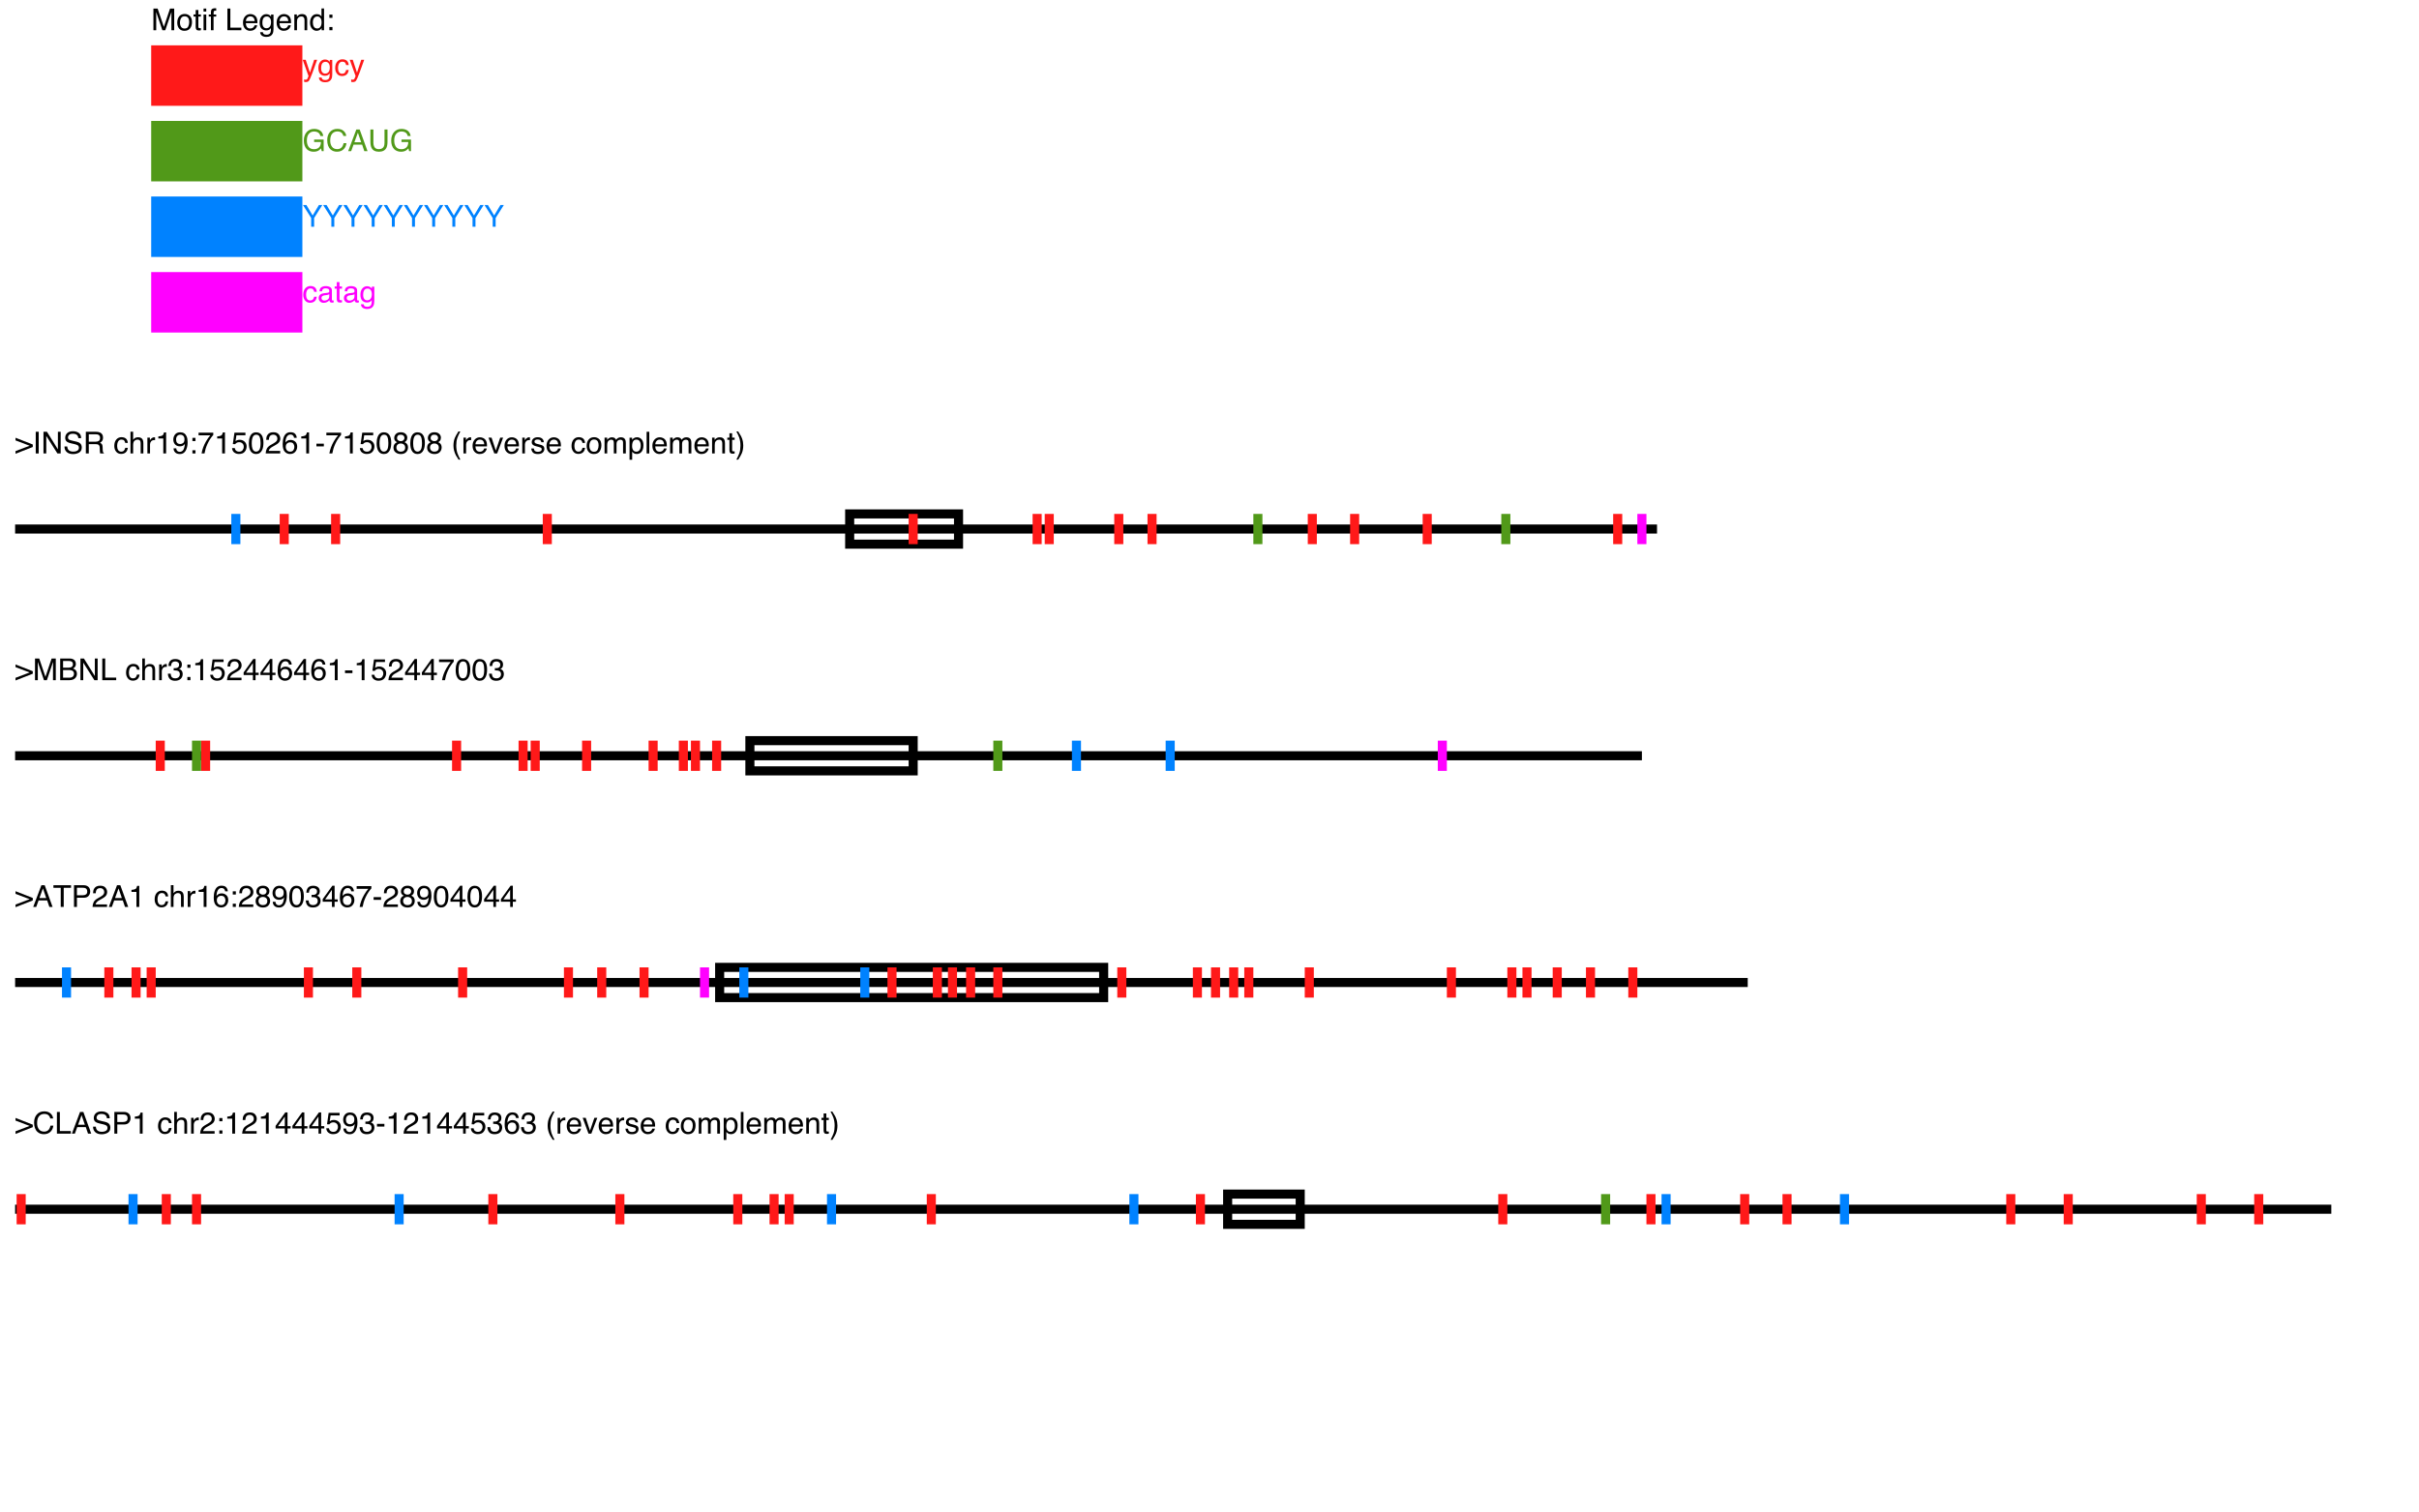 <?xml version="1.0" encoding="UTF-8"?>
<svg xmlns="http://www.w3.org/2000/svg" xmlns:xlink="http://www.w3.org/1999/xlink" width="800pt" height="500pt" viewBox="0 0 800 500" version="1.1">
<defs>
<g>
<symbol overflow="visible" id="glyph0-0">
<path style="stroke:none;" d=""/>
</symbol>
<symbol overflow="visible" id="glyph0-1">
<path style="stroke:none;" d="M 0.738 -7.172 L 2.129 -7.172 L 4.188 -1.109 L 6.234 -7.172 L 7.613 -7.172 L 7.613 0 L 6.688 0 L 6.688 -4.234 C 6.688 -4.379 6.691 -4.621 6.699 -4.961 C 6.707 -5.301 6.711 -5.664 6.711 -6.051 L 4.664 0 L 3.703 0 L 1.641 -6.051 L 1.641 -5.828 C 1.641 -5.652 1.645 -5.387 1.652 -5.027 C 1.66 -4.668 1.664 -4.402 1.664 -4.234 L 1.664 0 L 0.738 0 Z M 0.738 -7.172 "/>
</symbol>
<symbol overflow="visible" id="glyph0-2">
<path style="stroke:none;" d="M 2.719 -0.566 C 3.301 -0.566 3.703 -0.785 3.918 -1.227 C 4.133 -1.668 4.242 -2.16 4.242 -2.699 C 4.242 -3.188 4.164 -3.586 4.008 -3.891 C 3.762 -4.375 3.336 -4.613 2.73 -4.613 C 2.191 -4.613 1.801 -4.41 1.559 -4 C 1.312 -3.59 1.191 -3.094 1.191 -2.516 C 1.191 -1.957 1.312 -1.492 1.559 -1.125 C 1.801 -0.754 2.188 -0.566 2.719 -0.566 Z M 2.754 -5.383 C 3.43 -5.383 3.996 -5.156 4.461 -4.707 C 4.93 -4.258 5.16 -3.598 5.16 -2.727 C 5.16 -1.883 4.957 -1.184 4.547 -0.633 C 4.137 -0.086 3.5 0.191 2.637 0.191 C 1.918 0.191 1.348 -0.055 0.922 -0.539 C 0.5 -1.027 0.289 -1.68 0.289 -2.5 C 0.289 -3.379 0.512 -4.078 0.957 -4.602 C 1.402 -5.121 2 -5.383 2.754 -5.383 Z M 2.754 -5.383 "/>
</symbol>
<symbol overflow="visible" id="glyph0-3">
<path style="stroke:none;" d="M 0.82 -6.688 L 1.711 -6.688 L 1.711 -5.23 L 2.543 -5.23 L 2.543 -4.512 L 1.711 -4.512 L 1.711 -1.098 C 1.711 -0.914 1.77 -0.793 1.895 -0.734 C 1.961 -0.695 2.078 -0.68 2.234 -0.68 C 2.277 -0.68 2.324 -0.68 2.375 -0.68 C 2.422 -0.684 2.48 -0.688 2.543 -0.695 L 2.543 0 C 2.441 0.031 2.34 0.051 2.23 0.062 C 2.121 0.078 2 0.082 1.875 0.082 C 1.465 0.082 1.188 -0.023 1.039 -0.23 C 0.895 -0.441 0.82 -0.715 0.82 -1.051 L 0.82 -4.512 L 0.113 -4.512 L 0.113 -5.23 L 0.82 -5.23 Z M 0.82 -6.688 "/>
</symbol>
<symbol overflow="visible" id="glyph0-4">
<path style="stroke:none;" d="M 0.645 -5.203 L 1.539 -5.203 L 1.539 0 L 0.645 0 Z M 0.645 -7.172 L 1.539 -7.172 L 1.539 -6.176 L 0.645 -6.176 Z M 0.645 -7.172 "/>
</symbol>
<symbol overflow="visible" id="glyph0-5">
<path style="stroke:none;" d="M 0.863 -6.023 C 0.875 -6.391 0.941 -6.656 1.055 -6.828 C 1.258 -7.125 1.656 -7.273 2.242 -7.273 C 2.297 -7.273 2.352 -7.273 2.414 -7.27 C 2.473 -7.266 2.539 -7.262 2.613 -7.258 L 2.613 -6.453 C 2.523 -6.461 2.457 -6.465 2.414 -6.469 C 2.375 -6.469 2.336 -6.469 2.301 -6.469 C 2.031 -6.469 1.875 -6.402 1.82 -6.262 C 1.77 -6.125 1.742 -5.773 1.742 -5.203 L 2.613 -5.203 L 2.613 -4.512 L 1.734 -4.512 L 1.734 0 L 0.863 0 L 0.863 -4.512 L 0.137 -4.512 L 0.137 -5.203 L 0.863 -5.203 Z M 0.863 -6.023 "/>
</symbol>
<symbol overflow="visible" id="glyph0-6">
<g>
</g>
</symbol>
<symbol overflow="visible" id="glyph0-7">
<path style="stroke:none;" d="M 0.762 -7.172 L 1.734 -7.172 L 1.734 -0.855 L 5.367 -0.855 L 5.367 0 L 0.762 0 Z M 0.762 -7.172 "/>
</symbol>
<symbol overflow="visible" id="glyph0-8">
<path style="stroke:none;" d="M 2.82 -5.348 C 3.191 -5.348 3.555 -5.258 3.902 -5.086 C 4.25 -4.91 4.516 -4.688 4.695 -4.41 C 4.871 -4.145 4.992 -3.836 5.047 -3.484 C 5.102 -3.246 5.125 -2.859 5.125 -2.336 L 1.293 -2.336 C 1.309 -1.805 1.438 -1.379 1.672 -1.059 C 1.906 -0.738 2.266 -0.578 2.758 -0.578 C 3.219 -0.578 3.586 -0.727 3.859 -1.031 C 4.016 -1.207 4.125 -1.41 4.188 -1.641 L 5.055 -1.641 C 5.031 -1.449 4.957 -1.234 4.828 -1 C 4.699 -0.762 4.555 -0.57 4.395 -0.422 C 4.129 -0.16 3.797 0.016 3.402 0.109 C 3.191 0.16 2.953 0.188 2.688 0.188 C 2.035 0.188 1.484 -0.051 1.031 -0.523 C 0.578 -1 0.352 -1.66 0.352 -2.516 C 0.352 -3.355 0.578 -4.035 1.035 -4.562 C 1.492 -5.086 2.086 -5.348 2.82 -5.348 Z M 4.223 -3.031 C 4.188 -3.414 4.105 -3.719 3.977 -3.945 C 3.734 -4.367 3.332 -4.578 2.77 -4.578 C 2.367 -4.578 2.027 -4.434 1.754 -4.145 C 1.48 -3.852 1.336 -3.48 1.32 -3.031 Z M 4.223 -3.031 "/>
</symbol>
<symbol overflow="visible" id="glyph0-9">
<path style="stroke:none;" d="M 2.492 -5.32 C 2.902 -5.32 3.258 -5.223 3.562 -5.02 C 3.73 -4.906 3.898 -4.738 4.07 -4.523 L 4.07 -5.18 L 4.883 -5.18 L 4.883 -0.426 C 4.883 0.238 4.785 0.762 4.59 1.148 C 4.227 1.859 3.535 2.211 2.523 2.211 C 1.961 2.211 1.488 2.086 1.102 1.832 C 0.719 1.582 0.504 1.188 0.461 0.648 L 1.352 0.648 C 1.395 0.883 1.48 1.062 1.605 1.191 C 1.805 1.387 2.117 1.484 2.543 1.484 C 3.219 1.484 3.66 1.246 3.867 0.773 C 3.992 0.492 4.047 -0.008 4.039 -0.727 C 3.863 -0.461 3.652 -0.262 3.402 -0.133 C 3.156 0 2.828 0.062 2.422 0.062 C 1.855 0.062 1.359 -0.137 0.934 -0.539 C 0.508 -0.941 0.297 -1.605 0.297 -2.535 C 0.297 -3.41 0.512 -4.094 0.941 -4.586 C 1.367 -5.078 1.883 -5.32 2.492 -5.32 Z M 4.07 -2.637 C 4.07 -3.285 3.938 -3.766 3.672 -4.078 C 3.406 -4.391 3.066 -4.547 2.652 -4.547 C 2.031 -4.547 1.609 -4.258 1.383 -3.676 C 1.262 -3.367 1.203 -2.961 1.203 -2.461 C 1.203 -1.871 1.32 -1.422 1.559 -1.117 C 1.797 -0.809 2.121 -0.656 2.523 -0.656 C 3.156 -0.656 3.602 -0.938 3.859 -1.508 C 4 -1.832 4.07 -2.207 4.07 -2.637 Z M 4.07 -2.637 "/>
</symbol>
<symbol overflow="visible" id="glyph0-10">
<path style="stroke:none;" d="M 0.645 -5.23 L 1.48 -5.23 L 1.48 -4.488 C 1.727 -4.793 1.988 -5.012 2.266 -5.148 C 2.543 -5.281 2.852 -5.348 3.188 -5.348 C 3.93 -5.348 4.434 -5.086 4.691 -4.57 C 4.836 -4.289 4.906 -3.883 4.906 -3.355 L 4.906 0 L 4.016 0 L 4.016 -3.297 C 4.016 -3.617 3.965 -3.871 3.871 -4.066 C 3.715 -4.391 3.434 -4.555 3.023 -4.555 C 2.812 -4.555 2.645 -4.535 2.508 -4.492 C 2.27 -4.422 2.059 -4.277 1.875 -4.062 C 1.727 -3.891 1.633 -3.711 1.59 -3.527 C 1.547 -3.344 1.523 -3.082 1.523 -2.738 L 1.523 0 L 0.645 0 Z M 0.645 -5.23 "/>
</symbol>
<symbol overflow="visible" id="glyph0-11">
<path style="stroke:none;" d="M 1.203 -2.555 C 1.203 -1.992 1.32 -1.523 1.559 -1.148 C 1.797 -0.77 2.176 -0.582 2.699 -0.582 C 3.105 -0.582 3.441 -0.758 3.703 -1.105 C 3.965 -1.457 4.098 -1.957 4.098 -2.613 C 4.098 -3.273 3.961 -3.762 3.691 -4.078 C 3.422 -4.398 3.086 -4.555 2.691 -4.555 C 2.25 -4.555 1.891 -4.387 1.613 -4.047 C 1.34 -3.711 1.203 -3.211 1.203 -2.555 Z M 2.523 -5.32 C 2.926 -5.32 3.262 -5.238 3.531 -5.07 C 3.688 -4.973 3.863 -4.801 4.062 -4.555 L 4.062 -7.195 L 4.906 -7.195 L 4.906 0 L 4.117 0 L 4.117 -0.727 C 3.91 -0.406 3.668 -0.172 3.391 -0.031 C 3.109 0.113 2.789 0.188 2.426 0.188 C 1.844 0.188 1.34 -0.059 0.914 -0.551 C 0.488 -1.039 0.273 -1.691 0.273 -2.504 C 0.273 -3.266 0.469 -3.926 0.855 -4.484 C 1.246 -5.043 1.801 -5.32 2.523 -5.32 Z M 2.523 -5.32 "/>
</symbol>
<symbol overflow="visible" id="glyph0-12">
<path style="stroke:none;" d="M 1.109 -5.16 L 2.129 -5.16 L 2.129 -4.098 L 1.109 -4.098 Z M 1.109 -1.062 L 2.129 -1.062 L 2.129 0 L 1.109 0 Z M 1.109 -1.062 "/>
</symbol>
<symbol overflow="visible" id="glyph0-13">
<path style="stroke:none;" d="M 3.91 -5.23 L 4.883 -5.23 C 4.758 -4.895 4.484 -4.129 4.059 -2.934 C 3.738 -2.035 3.473 -1.305 3.258 -0.738 C 2.75 0.598 2.391 1.41 2.184 1.703 C 1.977 1.996 1.617 2.145 1.109 2.145 C 0.984 2.145 0.891 2.141 0.824 2.129 C 0.758 2.117 0.672 2.102 0.578 2.074 L 0.578 1.273 C 0.73 1.316 0.84 1.344 0.906 1.352 C 0.977 1.363 1.035 1.367 1.09 1.367 C 1.25 1.367 1.371 1.34 1.449 1.285 C 1.523 1.234 1.59 1.168 1.641 1.09 C 1.656 1.062 1.715 0.93 1.816 0.688 C 1.918 0.445 1.992 0.27 2.035 0.152 L 0.102 -5.23 L 1.098 -5.23 L 2.5 -0.973 Z M 3.91 -5.23 "/>
</symbol>
<symbol overflow="visible" id="glyph0-14">
<path style="stroke:none;" d="M 2.66 -5.383 C 3.25 -5.383 3.73 -5.238 4.098 -4.953 C 4.469 -4.664 4.691 -4.172 4.766 -3.473 L 3.91 -3.473 C 3.859 -3.793 3.742 -4.062 3.555 -4.273 C 3.367 -4.488 3.07 -4.594 2.66 -4.594 C 2.102 -4.594 1.699 -4.32 1.461 -3.773 C 1.305 -3.418 1.227 -2.98 1.227 -2.461 C 1.227 -1.938 1.336 -1.496 1.559 -1.137 C 1.781 -0.781 2.129 -0.602 2.602 -0.602 C 2.969 -0.602 3.258 -0.711 3.469 -0.934 C 3.684 -1.156 3.828 -1.465 3.91 -1.852 L 4.766 -1.852 C 4.668 -1.156 4.422 -0.648 4.031 -0.328 C 3.641 -0.008 3.145 0.152 2.535 0.152 C 1.852 0.152 1.305 -0.098 0.898 -0.598 C 0.492 -1.098 0.289 -1.723 0.289 -2.469 C 0.289 -3.387 0.512 -4.102 0.957 -4.613 C 1.402 -5.125 1.973 -5.383 2.66 -5.383 Z M 2.66 -5.383 "/>
</symbol>
<symbol overflow="visible" id="glyph0-15">
<path style="stroke:none;" d="M 3.863 -7.359 C 4.535 -7.359 5.117 -7.227 5.609 -6.969 C 6.324 -6.594 6.758 -5.938 6.918 -5 L 5.957 -5 C 5.84 -5.523 5.598 -5.906 5.23 -6.145 C 4.863 -6.383 4.398 -6.504 3.836 -6.504 C 3.172 -6.504 2.613 -6.254 2.16 -5.758 C 1.707 -5.258 1.48 -4.516 1.48 -3.531 C 1.48 -2.68 1.668 -1.984 2.039 -1.449 C 2.414 -0.914 3.027 -0.645 3.871 -0.645 C 4.52 -0.645 5.055 -0.832 5.48 -1.207 C 5.906 -1.586 6.125 -2.191 6.133 -3.031 L 3.887 -3.031 L 3.887 -3.836 L 7.035 -3.836 L 7.035 0 L 6.41 0 L 6.176 -0.922 C 5.848 -0.562 5.555 -0.312 5.305 -0.172 C 4.875 0.07 4.336 0.191 3.676 0.191 C 2.828 0.191 2.098 -0.086 1.484 -0.633 C 0.816 -1.324 0.484 -2.273 0.484 -3.477 C 0.484 -4.68 0.809 -5.633 1.461 -6.344 C 2.078 -7.02 2.879 -7.359 3.863 -7.359 Z M 3.863 -7.359 "/>
</symbol>
<symbol overflow="visible" id="glyph0-16">
<path style="stroke:none;" d="M 3.785 -7.367 C 4.691 -7.367 5.398 -7.129 5.898 -6.648 C 6.398 -6.172 6.68 -5.629 6.734 -5.02 L 5.785 -5.02 C 5.68 -5.48 5.465 -5.848 5.145 -6.117 C 4.824 -6.387 4.375 -6.523 3.793 -6.523 C 3.086 -6.523 2.516 -6.273 2.082 -5.777 C 1.648 -5.281 1.43 -4.523 1.43 -3.496 C 1.43 -2.656 1.625 -1.977 2.02 -1.453 C 2.41 -0.93 2.996 -0.668 3.773 -0.668 C 4.492 -0.668 5.035 -0.945 5.41 -1.492 C 5.609 -1.781 5.758 -2.164 5.855 -2.637 L 6.801 -2.637 C 6.719 -1.883 6.438 -1.25 5.961 -0.738 C 5.391 -0.121 4.625 0.188 3.656 0.188 C 2.824 0.188 2.125 -0.066 1.559 -0.57 C 0.812 -1.238 0.438 -2.27 0.438 -3.664 C 0.438 -4.719 0.719 -5.586 1.281 -6.266 C 1.887 -7 2.719 -7.367 3.785 -7.367 Z M 3.785 -7.367 "/>
</symbol>
<symbol overflow="visible" id="glyph0-17">
<path style="stroke:none;" d="M 4.445 -2.938 L 3.355 -6.109 L 2.195 -2.938 Z M 2.848 -7.172 L 3.945 -7.172 L 6.547 0 L 5.484 0 L 4.758 -2.148 L 1.918 -2.148 L 1.141 0 L 0.148 0 Z M 2.848 -7.172 "/>
</symbol>
<symbol overflow="visible" id="glyph0-18">
<path style="stroke:none;" d="M 1.816 -7.172 L 1.816 -2.738 C 1.816 -2.219 1.914 -1.785 2.109 -1.441 C 2.398 -0.922 2.887 -0.66 3.574 -0.66 C 4.398 -0.66 4.957 -0.941 5.254 -1.504 C 5.414 -1.809 5.492 -2.223 5.492 -2.738 L 5.492 -7.172 L 6.48 -7.172 L 6.48 -3.145 C 6.48 -2.262 6.359 -1.582 6.125 -1.109 C 5.688 -0.242 4.863 0.191 3.652 0.191 C 2.441 0.191 1.621 -0.242 1.188 -1.109 C 0.949 -1.586 0.828 -2.262 0.828 -3.145 L 0.828 -7.172 Z M 1.816 -7.172 "/>
</symbol>
<symbol overflow="visible" id="glyph0-19">
<path style="stroke:none;" d="M 0.203 -7.172 L 1.336 -7.172 L 3.398 -3.727 L 5.461 -7.172 L 6.598 -7.172 L 3.887 -2.891 L 3.887 0 L 2.914 0 L 2.914 -2.891 Z M 0.203 -7.172 "/>
</symbol>
<symbol overflow="visible" id="glyph0-20">
<path style="stroke:none;" d="M 1.32 -1.391 C 1.32 -1.137 1.41 -0.938 1.598 -0.789 C 1.781 -0.645 2 -0.57 2.258 -0.57 C 2.566 -0.57 2.863 -0.645 3.156 -0.785 C 3.645 -1.023 3.887 -1.414 3.887 -1.953 L 3.887 -2.66 C 3.781 -2.594 3.641 -2.535 3.473 -2.492 C 3.305 -2.445 3.137 -2.414 2.973 -2.391 L 2.441 -2.324 C 2.121 -2.281 1.883 -2.215 1.723 -2.125 C 1.453 -1.973 1.32 -1.727 1.32 -1.391 Z M 3.445 -3.168 C 3.648 -3.195 3.785 -3.281 3.852 -3.422 C 3.891 -3.5 3.91 -3.613 3.91 -3.758 C 3.91 -4.059 3.805 -4.277 3.59 -4.41 C 3.379 -4.547 3.074 -4.613 2.676 -4.613 C 2.219 -4.613 1.891 -4.492 1.699 -4.242 C 1.594 -4.105 1.523 -3.902 1.488 -3.633 L 0.668 -3.633 C 0.684 -4.277 0.895 -4.727 1.297 -4.977 C 1.699 -5.23 2.164 -5.355 2.695 -5.355 C 3.312 -5.355 3.809 -5.238 4.195 -5.004 C 4.574 -4.77 4.766 -4.406 4.766 -3.91 L 4.766 -0.898 C 4.766 -0.809 4.785 -0.734 4.82 -0.68 C 4.859 -0.625 4.938 -0.594 5.059 -0.594 C 5.098 -0.594 5.141 -0.598 5.191 -0.602 C 5.238 -0.609 5.293 -0.617 5.348 -0.625 L 5.348 0.023 C 5.211 0.062 5.105 0.086 5.035 0.098 C 4.961 0.109 4.863 0.113 4.742 0.113 C 4.438 0.113 4.219 0.004 4.082 -0.211 C 4.012 -0.324 3.961 -0.484 3.93 -0.695 C 3.75 -0.461 3.496 -0.254 3.16 -0.082 C 2.824 0.09 2.453 0.176 2.051 0.176 C 1.566 0.176 1.168 0.027 0.863 -0.266 C 0.555 -0.562 0.398 -0.93 0.398 -1.371 C 0.398 -1.855 0.551 -2.234 0.855 -2.5 C 1.156 -2.766 1.555 -2.93 2.047 -2.992 Z M 3.445 -3.168 "/>
</symbol>
<symbol overflow="visible" id="glyph0-21">
<path style="stroke:none;" d="M 5.844 -2.141 L 0.137 0.094 L 0.137 -0.785 L 4.801 -2.555 L 0.137 -4.316 L 0.137 -5.195 L 5.844 -2.961 Z M 5.844 -2.141 "/>
</symbol>
<symbol overflow="visible" id="glyph0-22">
<path style="stroke:none;" d="M 0.98 -7.172 L 1.961 -7.172 L 1.961 0 L 0.98 0 Z M 0.98 -7.172 "/>
</symbol>
<symbol overflow="visible" id="glyph0-23">
<path style="stroke:none;" d="M 0.762 -7.172 L 1.91 -7.172 L 5.531 -1.363 L 5.531 -7.172 L 6.453 -7.172 L 6.453 0 L 5.367 0 L 1.688 -5.805 L 1.688 0 L 0.762 0 Z M 0.762 -7.172 "/>
</symbol>
<symbol overflow="visible" id="glyph0-24">
<path style="stroke:none;" d="M 1.398 -2.312 C 1.422 -1.906 1.516 -1.578 1.684 -1.324 C 2.008 -0.848 2.574 -0.609 3.391 -0.609 C 3.754 -0.609 4.086 -0.664 4.383 -0.766 C 4.965 -0.969 5.254 -1.328 5.254 -1.852 C 5.254 -2.242 5.133 -2.52 4.887 -2.688 C 4.641 -2.848 4.254 -2.988 3.727 -3.109 L 2.754 -3.328 C 2.117 -3.473 1.672 -3.633 1.406 -3.805 C 0.949 -4.102 0.723 -4.551 0.723 -5.148 C 0.723 -5.793 0.945 -6.32 1.391 -6.734 C 1.836 -7.148 2.469 -7.352 3.285 -7.352 C 4.039 -7.352 4.676 -7.172 5.203 -6.809 C 5.727 -6.445 5.992 -5.867 5.992 -5.07 L 5.078 -5.07 C 5.031 -5.453 4.926 -5.746 4.766 -5.953 C 4.469 -6.328 3.965 -6.516 3.258 -6.516 C 2.684 -6.516 2.273 -6.395 2.023 -6.152 C 1.773 -5.91 1.645 -5.633 1.645 -5.312 C 1.645 -4.961 1.793 -4.703 2.086 -4.539 C 2.277 -4.438 2.711 -4.305 3.391 -4.148 L 4.395 -3.922 C 4.879 -3.812 5.254 -3.66 5.516 -3.469 C 5.973 -3.133 6.203 -2.645 6.203 -2.008 C 6.203 -1.211 5.914 -0.645 5.336 -0.305 C 4.758 0.039 4.086 0.211 3.32 0.211 C 2.43 0.211 1.73 -0.02 1.227 -0.473 C 0.723 -0.926 0.473 -1.539 0.484 -2.312 Z M 1.398 -2.312 "/>
</symbol>
<symbol overflow="visible" id="glyph0-25">
<path style="stroke:none;" d="M 4.098 -3.887 C 4.555 -3.887 4.914 -3.977 5.18 -4.16 C 5.445 -4.344 5.578 -4.672 5.578 -5.148 C 5.578 -5.656 5.391 -6.008 5.02 -6.191 C 4.82 -6.289 4.555 -6.336 4.223 -6.336 L 1.852 -6.336 L 1.852 -3.887 Z M 0.879 -7.172 L 4.199 -7.172 C 4.746 -7.172 5.195 -7.094 5.551 -6.934 C 6.227 -6.629 6.562 -6.062 6.562 -5.238 C 6.562 -4.809 6.473 -4.457 6.297 -4.184 C 6.117 -3.91 5.871 -3.691 5.551 -3.523 C 5.832 -3.41 6.043 -3.262 6.184 -3.078 C 6.324 -2.891 6.406 -2.59 6.422 -2.172 L 6.453 -1.211 C 6.465 -0.938 6.488 -0.734 6.523 -0.602 C 6.582 -0.375 6.688 -0.227 6.836 -0.16 L 6.836 0 L 5.645 0 C 5.613 -0.062 5.586 -0.141 5.566 -0.238 C 5.547 -0.336 5.531 -0.527 5.516 -0.805 L 5.461 -2 C 5.438 -2.469 5.262 -2.785 4.938 -2.945 C 4.75 -3.031 4.461 -3.078 4.062 -3.078 L 1.852 -3.078 L 1.852 0 L 0.879 0 Z M 0.879 -7.172 "/>
</symbol>
<symbol overflow="visible" id="glyph0-26">
<path style="stroke:none;" d="M 0.645 -7.195 L 1.523 -7.195 L 1.523 -4.523 C 1.73 -4.785 1.918 -4.969 2.086 -5.078 C 2.367 -5.266 2.723 -5.355 3.145 -5.355 C 3.902 -5.355 4.418 -5.09 4.688 -4.562 C 4.836 -4.273 4.906 -3.867 4.906 -3.355 L 4.906 0 L 4.004 0 L 4.004 -3.297 C 4.004 -3.68 3.953 -3.961 3.859 -4.141 C 3.699 -4.426 3.398 -4.57 2.961 -4.57 C 2.594 -4.57 2.266 -4.445 1.969 -4.195 C 1.672 -3.945 1.523 -3.469 1.523 -2.773 L 1.523 0 L 0.645 0 Z M 0.645 -7.195 "/>
</symbol>
<symbol overflow="visible" id="glyph0-27">
<path style="stroke:none;" d="M 0.668 -5.23 L 1.504 -5.23 L 1.504 -4.328 C 1.57 -4.504 1.738 -4.715 2.008 -4.969 C 2.273 -5.219 2.582 -5.348 2.93 -5.348 C 2.945 -5.348 2.973 -5.344 3.012 -5.344 C 3.051 -5.34 3.117 -5.332 3.211 -5.32 L 3.211 -4.395 C 3.16 -4.406 3.113 -4.41 3.07 -4.414 C 3.023 -4.418 2.977 -4.418 2.926 -4.418 C 2.484 -4.418 2.141 -4.277 1.906 -3.992 C 1.668 -3.707 1.547 -3.379 1.547 -3.008 L 1.547 0 L 0.668 0 Z M 0.668 -5.23 "/>
</symbol>
<symbol overflow="visible" id="glyph0-28">
<path style="stroke:none;" d="M 0.957 -4.953 L 0.957 -5.625 C 1.594 -5.688 2.035 -5.789 2.285 -5.934 C 2.535 -6.078 2.723 -6.422 2.848 -6.961 L 3.539 -6.961 L 3.539 0 L 2.602 0 L 2.602 -4.953 Z M 0.957 -4.953 "/>
</symbol>
<symbol overflow="visible" id="glyph0-29">
<path style="stroke:none;" d="M 1.328 -1.688 C 1.355 -1.203 1.543 -0.867 1.891 -0.684 C 2.07 -0.586 2.27 -0.539 2.496 -0.539 C 2.914 -0.539 3.273 -0.711 3.57 -1.062 C 3.867 -1.414 4.074 -2.121 4.199 -3.195 C 4.004 -2.883 3.762 -2.668 3.473 -2.543 C 3.188 -2.418 2.875 -2.352 2.543 -2.352 C 1.871 -2.352 1.336 -2.562 0.945 -2.984 C 0.555 -3.402 0.355 -3.945 0.355 -4.605 C 0.355 -5.238 0.551 -5.797 0.938 -6.281 C 1.324 -6.762 1.895 -7 2.652 -7 C 3.672 -7 4.375 -6.543 4.762 -5.625 C 4.977 -5.121 5.082 -4.488 5.082 -3.73 C 5.082 -2.875 4.953 -2.117 4.695 -1.453 C 4.27 -0.355 3.547 0.195 2.531 0.195 C 1.848 0.195 1.328 0.016 0.973 -0.344 C 0.617 -0.699 0.438 -1.148 0.438 -1.688 Z M 2.66 -3.125 C 3.008 -3.125 3.328 -3.238 3.617 -3.469 C 3.906 -3.699 4.047 -4.102 4.047 -4.672 C 4.047 -5.188 3.918 -5.57 3.66 -5.824 C 3.402 -6.074 3.07 -6.203 2.672 -6.203 C 2.242 -6.203 1.898 -6.059 1.648 -5.77 C 1.395 -5.48 1.27 -5.098 1.27 -4.613 C 1.27 -4.156 1.379 -3.797 1.602 -3.527 C 1.824 -3.258 2.176 -3.125 2.66 -3.125 Z M 2.66 -3.125 "/>
</symbol>
<symbol overflow="visible" id="glyph0-30">
<path style="stroke:none;" d="M 5.23 -6.875 L 5.23 -6.109 C 5.004 -5.891 4.707 -5.512 4.332 -4.969 C 3.961 -4.43 3.633 -3.848 3.344 -3.223 C 3.062 -2.613 2.848 -2.059 2.699 -1.559 C 2.605 -1.234 2.484 -0.715 2.336 0 L 1.363 0 C 1.586 -1.336 2.07 -2.664 2.828 -3.984 C 3.273 -4.758 3.742 -5.43 4.234 -5.992 L 0.367 -5.992 L 0.367 -6.875 Z M 5.23 -6.875 "/>
</symbol>
<symbol overflow="visible" id="glyph0-31">
<path style="stroke:none;" d="M 1.234 -1.781 C 1.293 -1.281 1.527 -0.934 1.934 -0.742 C 2.141 -0.645 2.383 -0.594 2.656 -0.594 C 3.176 -0.594 3.562 -0.762 3.812 -1.094 C 4.062 -1.426 4.188 -1.793 4.188 -2.195 C 4.188 -2.684 4.039 -3.062 3.742 -3.328 C 3.445 -3.598 3.086 -3.73 2.672 -3.73 C 2.367 -3.73 2.109 -3.672 1.891 -3.555 C 1.676 -3.438 1.492 -3.273 1.336 -3.066 L 0.578 -3.109 L 1.109 -6.875 L 4.742 -6.875 L 4.742 -6.023 L 1.766 -6.023 L 1.469 -4.082 C 1.633 -4.207 1.789 -4.297 1.934 -4.359 C 2.195 -4.469 2.496 -4.523 2.836 -4.523 C 3.477 -4.523 4.023 -4.316 4.469 -3.902 C 4.914 -3.488 5.137 -2.965 5.137 -2.328 C 5.137 -1.668 4.934 -1.086 4.523 -0.582 C 4.117 -0.078 3.465 0.176 2.57 0.176 C 2 0.176 1.496 0.016 1.059 -0.305 C 0.621 -0.625 0.375 -1.117 0.32 -1.781 Z M 1.234 -1.781 "/>
</symbol>
<symbol overflow="visible" id="glyph0-32">
<path style="stroke:none;" d="M 2.703 -6.992 C 3.609 -6.992 4.266 -6.621 4.668 -5.875 C 4.98 -5.297 5.137 -4.508 5.137 -3.508 C 5.137 -2.555 4.996 -1.77 4.711 -1.148 C 4.301 -0.258 3.633 0.191 2.699 0.191 C 1.859 0.191 1.234 -0.176 0.824 -0.902 C 0.484 -1.512 0.312 -2.328 0.312 -3.355 C 0.312 -4.148 0.414 -4.832 0.621 -5.398 C 1.004 -6.461 1.699 -6.992 2.703 -6.992 Z M 2.695 -0.609 C 3.152 -0.609 3.516 -0.812 3.785 -1.215 C 4.055 -1.617 4.188 -2.371 4.188 -3.473 C 4.188 -4.266 4.094 -4.918 3.898 -5.434 C 3.703 -5.945 3.32 -6.203 2.758 -6.203 C 2.242 -6.203 1.863 -5.957 1.625 -5.473 C 1.383 -4.984 1.266 -4.266 1.266 -3.32 C 1.266 -2.609 1.34 -2.035 1.492 -1.602 C 1.727 -0.941 2.129 -0.609 2.695 -0.609 Z M 2.695 -0.609 "/>
</symbol>
<symbol overflow="visible" id="glyph0-33">
<path style="stroke:none;" d="M 0.312 0 C 0.344 -0.602 0.469 -1.125 0.688 -1.57 C 0.902 -2.016 1.324 -2.422 1.953 -2.789 L 2.891 -3.328 C 3.312 -3.574 3.605 -3.781 3.773 -3.953 C 4.039 -4.227 4.176 -4.535 4.176 -4.883 C 4.176 -5.289 4.055 -5.613 3.809 -5.852 C 3.562 -6.09 3.238 -6.211 2.832 -6.211 C 2.23 -6.211 1.812 -5.984 1.582 -5.527 C 1.457 -5.281 1.391 -4.945 1.375 -4.512 L 0.484 -4.512 C 0.492 -5.121 0.605 -5.617 0.82 -6 C 1.203 -6.68 1.875 -7.016 2.836 -7.016 C 3.637 -7.016 4.223 -6.801 4.594 -6.367 C 4.961 -5.934 5.148 -5.453 5.148 -4.922 C 5.148 -4.363 4.949 -3.883 4.555 -3.484 C 4.328 -3.254 3.918 -2.977 3.328 -2.648 L 2.66 -2.273 C 2.344 -2.098 2.09 -1.934 1.91 -1.773 C 1.586 -1.488 1.379 -1.176 1.293 -0.828 L 5.113 -0.828 L 5.113 0 Z M 0.312 0 "/>
</symbol>
<symbol overflow="visible" id="glyph0-34">
<path style="stroke:none;" d="M 2.926 -7.023 C 3.707 -7.023 4.25 -6.82 4.559 -6.414 C 4.867 -6.008 5.02 -5.59 5.02 -5.16 L 4.148 -5.16 C 4.098 -5.438 4.016 -5.656 3.902 -5.812 C 3.691 -6.105 3.367 -6.25 2.938 -6.25 C 2.445 -6.25 2.059 -6.023 1.766 -5.57 C 1.477 -5.117 1.316 -4.465 1.285 -3.617 C 1.484 -3.914 1.738 -4.137 2.047 -4.281 C 2.328 -4.414 2.637 -4.477 2.984 -4.477 C 3.57 -4.477 4.082 -4.289 4.516 -3.914 C 4.953 -3.539 5.172 -2.984 5.172 -2.242 C 5.172 -1.605 4.965 -1.043 4.551 -0.555 C 4.137 -0.062 3.547 0.18 2.781 0.18 C 2.129 0.18 1.562 -0.066 1.09 -0.562 C 0.613 -1.059 0.375 -1.895 0.375 -3.07 C 0.375 -3.941 0.48 -4.68 0.695 -5.281 C 1.102 -6.441 1.844 -7.023 2.926 -7.023 Z M 2.859 -0.602 C 3.324 -0.602 3.668 -0.758 3.898 -1.066 C 4.129 -1.379 4.242 -1.746 4.242 -2.168 C 4.242 -2.527 4.141 -2.867 3.938 -3.191 C 3.73 -3.516 3.359 -3.676 2.816 -3.676 C 2.438 -3.676 2.109 -3.551 1.824 -3.301 C 1.539 -3.051 1.398 -2.672 1.398 -2.168 C 1.398 -1.727 1.527 -1.352 1.785 -1.051 C 2.043 -0.75 2.402 -0.602 2.859 -0.602 Z M 2.859 -0.602 "/>
</symbol>
<symbol overflow="visible" id="glyph0-35">
<path style="stroke:none;" d="M 0.414 -3.238 L 2.867 -3.238 L 2.867 -2.336 L 0.414 -2.336 Z M 0.414 -3.238 "/>
</symbol>
<symbol overflow="visible" id="glyph0-36">
<path style="stroke:none;" d="M 2.719 -4.062 C 3.105 -4.062 3.41 -4.172 3.629 -4.387 C 3.848 -4.602 3.953 -4.863 3.953 -5.16 C 3.953 -5.422 3.852 -5.66 3.641 -5.879 C 3.434 -6.098 3.117 -6.207 2.691 -6.207 C 2.266 -6.207 1.961 -6.098 1.773 -5.879 C 1.586 -5.66 1.488 -5.406 1.488 -5.113 C 1.488 -4.785 1.609 -4.527 1.855 -4.34 C 2.102 -4.156 2.387 -4.062 2.719 -4.062 Z M 2.773 -0.602 C 3.18 -0.602 3.52 -0.711 3.785 -0.93 C 4.055 -1.148 4.188 -1.477 4.188 -1.914 C 4.188 -2.367 4.051 -2.711 3.773 -2.945 C 3.496 -3.18 3.145 -3.297 2.711 -3.297 C 2.289 -3.297 1.949 -3.176 1.684 -2.938 C 1.418 -2.699 1.285 -2.367 1.285 -1.945 C 1.285 -1.578 1.406 -1.266 1.648 -1 C 1.891 -0.734 2.266 -0.602 2.773 -0.602 Z M 1.523 -3.727 C 1.281 -3.828 1.09 -3.953 0.953 -4.094 C 0.695 -4.352 0.566 -4.691 0.566 -5.109 C 0.566 -5.629 0.754 -6.074 1.133 -6.449 C 1.512 -6.824 2.047 -7.012 2.738 -7.012 C 3.41 -7.012 3.938 -6.836 4.316 -6.48 C 4.695 -6.129 4.887 -5.715 4.887 -5.242 C 4.887 -4.809 4.777 -4.453 4.555 -4.184 C 4.43 -4.031 4.238 -3.883 3.98 -3.734 C 4.27 -3.602 4.496 -3.449 4.664 -3.277 C 4.973 -2.953 5.125 -2.527 5.125 -2.008 C 5.125 -1.391 4.922 -0.871 4.508 -0.441 C 4.094 -0.016 3.508 0.199 2.754 0.199 C 2.074 0.199 1.5 0.016 1.027 -0.355 C 0.559 -0.723 0.32 -1.258 0.32 -1.961 C 0.32 -2.375 0.422 -2.734 0.625 -3.035 C 0.828 -3.336 1.125 -3.566 1.523 -3.727 Z M 1.523 -3.727 "/>
</symbol>
<symbol overflow="visible" id="glyph0-37">
<path style="stroke:none;" d="M 2.961 -7.289 C 2.449 -6.297 2.117 -5.566 1.961 -5.098 C 1.73 -4.383 1.617 -3.562 1.617 -2.625 C 1.617 -1.684 1.75 -0.82 2.012 -0.039 C 2.176 0.441 2.496 1.137 2.973 2.039 L 2.383 2.039 C 1.906 1.297 1.613 0.824 1.5 0.621 C 1.387 0.414 1.262 0.137 1.129 -0.215 C 0.945 -0.695 0.82 -1.211 0.746 -1.758 C 0.711 -2.039 0.695 -2.312 0.695 -2.57 C 0.695 -3.531 0.844 -4.391 1.148 -5.141 C 1.34 -5.621 1.738 -6.336 2.348 -7.289 Z M 2.961 -7.289 "/>
</symbol>
<symbol overflow="visible" id="glyph0-38">
<path style="stroke:none;" d="M 1.074 -5.23 L 2.469 -0.973 L 3.93 -5.23 L 4.891 -5.23 L 2.922 0 L 1.984 0 L 0.055 -5.23 Z M 1.074 -5.23 "/>
</symbol>
<symbol overflow="visible" id="glyph0-39">
<path style="stroke:none;" d="M 1.168 -1.641 C 1.195 -1.348 1.266 -1.125 1.387 -0.969 C 1.609 -0.684 1.992 -0.543 2.539 -0.543 C 2.863 -0.543 3.152 -0.613 3.398 -0.754 C 3.645 -0.895 3.77 -1.113 3.77 -1.41 C 3.77 -1.637 3.672 -1.805 3.473 -1.922 C 3.344 -1.996 3.094 -2.078 2.719 -2.172 L 2.023 -2.348 C 1.578 -2.461 1.246 -2.582 1.035 -2.719 C 0.656 -2.957 0.469 -3.285 0.469 -3.707 C 0.469 -4.203 0.648 -4.602 1.004 -4.906 C 1.359 -5.211 1.84 -5.367 2.441 -5.367 C 3.23 -5.367 3.797 -5.137 4.145 -4.672 C 4.363 -4.379 4.469 -4.062 4.461 -3.727 L 3.633 -3.727 C 3.617 -3.926 3.547 -4.105 3.422 -4.266 C 3.219 -4.5 2.871 -4.613 2.375 -4.613 C 2.043 -4.613 1.789 -4.551 1.617 -4.422 C 1.445 -4.297 1.363 -4.129 1.363 -3.922 C 1.363 -3.695 1.477 -3.512 1.699 -3.375 C 1.828 -3.293 2.023 -3.223 2.273 -3.16 L 2.855 -3.016 C 3.488 -2.863 3.91 -2.715 4.125 -2.574 C 4.469 -2.348 4.641 -1.996 4.641 -1.516 C 4.641 -1.047 4.461 -0.645 4.109 -0.309 C 3.758 0.031 3.219 0.199 2.496 0.199 C 1.719 0.199 1.168 0.023 0.844 -0.328 C 0.52 -0.684 0.344 -1.121 0.32 -1.641 Z M 1.168 -1.641 "/>
</symbol>
<symbol overflow="visible" id="glyph0-40">
<path style="stroke:none;" d="M 0.645 -5.23 L 1.516 -5.23 L 1.516 -4.488 C 1.723 -4.746 1.91 -4.93 2.078 -5.047 C 2.367 -5.246 2.699 -5.348 3.066 -5.348 C 3.484 -5.348 3.82 -5.242 4.07 -5.039 C 4.215 -4.922 4.344 -4.75 4.461 -4.523 C 4.656 -4.801 4.887 -5.008 5.152 -5.145 C 5.414 -5.281 5.711 -5.348 6.039 -5.348 C 6.742 -5.348 7.223 -5.094 7.477 -4.586 C 7.613 -4.312 7.68 -3.945 7.68 -3.48 L 7.68 0 L 6.766 0 L 6.766 -3.633 C 6.766 -3.98 6.68 -4.219 6.508 -4.352 C 6.332 -4.48 6.121 -4.547 5.867 -4.547 C 5.523 -4.547 5.227 -4.43 4.977 -4.199 C 4.727 -3.969 4.605 -3.582 4.605 -3.043 L 4.605 0 L 3.711 0 L 3.711 -3.414 C 3.711 -3.77 3.668 -4.027 3.586 -4.188 C 3.453 -4.434 3.203 -4.555 2.836 -4.555 C 2.504 -4.555 2.203 -4.426 1.93 -4.172 C 1.66 -3.914 1.523 -3.445 1.523 -2.773 L 1.523 0 L 0.645 0 Z M 0.645 -5.23 "/>
</symbol>
<symbol overflow="visible" id="glyph0-41">
<path style="stroke:none;" d="M 2.852 -0.59 C 3.262 -0.59 3.602 -0.762 3.875 -1.105 C 4.148 -1.449 4.281 -1.961 4.281 -2.648 C 4.281 -3.062 4.223 -3.422 4.102 -3.719 C 3.875 -4.297 3.457 -4.586 2.852 -4.586 C 2.242 -4.586 1.828 -4.281 1.602 -3.672 C 1.48 -3.348 1.422 -2.934 1.422 -2.43 C 1.422 -2.027 1.48 -1.684 1.602 -1.402 C 1.828 -0.859 2.246 -0.59 2.852 -0.59 Z M 0.578 -5.203 L 1.43 -5.203 L 1.43 -4.512 C 1.605 -4.75 1.797 -4.934 2.008 -5.062 C 2.305 -5.258 2.652 -5.355 3.051 -5.355 C 3.645 -5.355 4.148 -5.129 4.562 -4.676 C 4.977 -4.223 5.18 -3.574 5.18 -2.73 C 5.18 -1.59 4.883 -0.777 4.289 -0.289 C 3.91 0.02 3.469 0.176 2.969 0.176 C 2.574 0.176 2.246 0.09 1.977 -0.082 C 1.82 -0.18 1.648 -0.348 1.453 -0.586 L 1.453 2.086 L 0.578 2.086 Z M 0.578 -5.203 "/>
</symbol>
<symbol overflow="visible" id="glyph0-42">
<path style="stroke:none;" d="M 0.668 -7.172 L 1.547 -7.172 L 1.547 0 L 0.668 0 Z M 0.668 -7.172 "/>
</symbol>
<symbol overflow="visible" id="glyph0-43">
<path style="stroke:none;" d="M 0.348 2.039 C 0.863 1.031 1.199 0.297 1.348 -0.164 C 1.574 -0.867 1.688 -1.688 1.688 -2.625 C 1.688 -3.566 1.559 -4.43 1.293 -5.211 C 1.133 -5.691 0.812 -6.387 0.332 -7.289 L 0.922 -7.289 C 1.422 -6.488 1.727 -5.996 1.832 -5.809 C 1.938 -5.621 2.055 -5.363 2.18 -5.035 C 2.336 -4.629 2.445 -4.227 2.512 -3.828 C 2.578 -3.43 2.613 -3.047 2.613 -2.68 C 2.613 -1.719 2.461 -0.859 2.152 -0.102 C 1.961 0.383 1.562 1.098 0.957 2.039 Z M 0.348 2.039 "/>
</symbol>
<symbol overflow="visible" id="glyph0-44">
<path style="stroke:none;" d="M 3.457 -4.141 C 3.867 -4.141 4.188 -4.199 4.414 -4.312 C 4.773 -4.492 4.953 -4.812 4.953 -5.277 C 4.953 -5.746 4.762 -6.062 4.379 -6.227 C 4.164 -6.316 3.848 -6.363 3.422 -6.363 L 1.688 -6.363 L 1.688 -4.141 Z M 3.785 -0.828 C 4.379 -0.828 4.805 -1.004 5.059 -1.348 C 5.219 -1.566 5.297 -1.828 5.297 -2.141 C 5.297 -2.66 5.066 -3.016 4.602 -3.203 C 4.352 -3.305 4.023 -3.355 3.617 -3.355 L 1.688 -3.355 L 1.688 -0.828 Z M 0.738 -7.172 L 3.82 -7.172 C 4.66 -7.172 5.254 -6.922 5.609 -6.422 C 5.82 -6.125 5.922 -5.781 5.922 -5.395 C 5.922 -4.941 5.793 -4.57 5.539 -4.281 C 5.406 -4.129 5.211 -3.988 4.961 -3.863 C 5.328 -3.723 5.605 -3.562 5.785 -3.391 C 6.109 -3.078 6.27 -2.645 6.27 -2.094 C 6.27 -1.633 6.125 -1.215 5.836 -0.84 C 5.402 -0.281 4.715 0 3.77 0 L 0.738 0 Z M 0.738 -7.172 "/>
</symbol>
<symbol overflow="visible" id="glyph0-45">
<path style="stroke:none;" d="M 2.598 0.191 C 1.77 0.191 1.172 -0.035 0.797 -0.492 C 0.426 -0.945 0.238 -1.496 0.238 -2.148 L 1.156 -2.148 C 1.195 -1.695 1.281 -1.367 1.41 -1.164 C 1.641 -0.797 2.051 -0.609 2.648 -0.609 C 3.109 -0.609 3.48 -0.734 3.758 -0.98 C 4.039 -1.227 4.18 -1.547 4.18 -1.938 C 4.18 -2.422 4.031 -2.758 3.738 -2.949 C 3.445 -3.141 3.035 -3.238 2.508 -3.238 C 2.449 -3.238 2.391 -3.238 2.332 -3.234 C 2.273 -3.234 2.211 -3.23 2.148 -3.227 L 2.148 -4.004 C 2.238 -3.992 2.316 -3.988 2.379 -3.984 C 2.441 -3.98 2.508 -3.98 2.578 -3.98 C 2.906 -3.98 3.176 -4.031 3.391 -4.137 C 3.762 -4.32 3.945 -4.645 3.945 -5.113 C 3.945 -5.461 3.82 -5.73 3.574 -5.918 C 3.328 -6.105 3.039 -6.203 2.711 -6.203 C 2.125 -6.203 1.719 -6.008 1.492 -5.617 C 1.371 -5.402 1.301 -5.094 1.285 -4.695 L 0.414 -4.695 C 0.414 -5.219 0.52 -5.66 0.727 -6.023 C 1.086 -6.676 1.715 -7 2.617 -7 C 3.328 -7 3.883 -6.844 4.273 -6.527 C 4.664 -6.211 4.859 -5.75 4.859 -5.148 C 4.859 -4.719 4.742 -4.367 4.512 -4.102 C 4.367 -3.938 4.184 -3.805 3.953 -3.711 C 4.32 -3.609 4.609 -3.414 4.816 -3.129 C 5.023 -2.84 5.125 -2.488 5.125 -2.07 C 5.125 -1.402 4.906 -0.859 4.469 -0.438 C 4.027 -0.02 3.406 0.191 2.598 0.191 Z M 2.598 0.191 "/>
</symbol>
<symbol overflow="visible" id="glyph0-46">
<path style="stroke:none;" d="M 3.305 -2.477 L 3.305 -5.645 L 1.062 -2.477 Z M 3.32 0 L 3.32 -1.711 L 0.254 -1.711 L 0.254 -2.57 L 3.457 -7.012 L 4.199 -7.012 L 4.199 -2.477 L 5.23 -2.477 L 5.23 -1.711 L 4.199 -1.711 L 4.199 0 Z M 3.32 0 "/>
</symbol>
<symbol overflow="visible" id="glyph0-47">
<path style="stroke:none;" d="M 5.98 -7.172 L 5.98 -6.32 L 3.562 -6.32 L 3.562 0 L 2.578 0 L 2.578 -6.32 L 0.16 -6.32 L 0.16 -7.172 Z M 5.98 -7.172 "/>
</symbol>
<symbol overflow="visible" id="glyph0-48">
<path style="stroke:none;" d="M 0.855 -7.172 L 4.082 -7.172 C 4.719 -7.172 5.234 -6.992 5.625 -6.633 C 6.016 -6.273 6.211 -5.77 6.211 -5.117 C 6.211 -4.559 6.035 -4.07 5.688 -3.656 C 5.34 -3.242 4.805 -3.031 4.082 -3.031 L 1.828 -3.031 L 1.828 0 L 0.855 0 Z M 5.23 -5.113 C 5.23 -5.641 5.035 -5.996 4.645 -6.188 C 4.43 -6.289 4.133 -6.336 3.758 -6.336 L 1.828 -6.336 L 1.828 -3.852 L 3.758 -3.852 C 4.195 -3.852 4.551 -3.945 4.82 -4.133 C 5.094 -4.316 5.23 -4.645 5.23 -5.113 Z M 5.23 -5.113 "/>
</symbol>
</g>
</defs>
<g id="surface1">
<g style="fill:rgb(0%,0%,0%);fill-opacity:1;">
  <use xlink:href="#glyph0-1" x="50" y="10"/>
  <use xlink:href="#glyph0-2" x="58.33" y="10"/>
  <use xlink:href="#glyph0-3" x="63.892" y="10"/>
  <use xlink:href="#glyph0-4" x="66.67" y="10"/>
  <use xlink:href="#glyph0-5" x="68.892" y="10"/>
  <use xlink:href="#glyph0-6" x="71.67" y="10"/>
  <use xlink:href="#glyph0-7" x="74.448" y="10"/>
  <use xlink:href="#glyph0-8" x="80.01" y="10"/>
  <use xlink:href="#glyph0-9" x="85.571" y="10"/>
  <use xlink:href="#glyph0-8" x="91.133" y="10"/>
  <use xlink:href="#glyph0-10" x="96.694" y="10"/>
  <use xlink:href="#glyph0-11" x="102.256" y="10"/>
  <use xlink:href="#glyph0-12" x="107.817" y="10"/>
</g>
<g style="fill:rgb(100%,10%,10%);fill-opacity:1;">
  <use xlink:href="#glyph0-13" x="100" y="25"/>
  <use xlink:href="#glyph0-9" x="105" y="25"/>
  <use xlink:href="#glyph0-14" x="110.562" y="25"/>
  <use xlink:href="#glyph0-13" x="115.562" y="25"/>
</g>
<path style="fill:none;stroke-width:20;stroke-linecap:butt;stroke-linejoin:miter;stroke:rgb(100%,10%,10%);stroke-opacity:1;stroke-miterlimit:10;" d="M 50 25 L 100 25 M 120.562 25 "/>
<g style="fill:rgb(32%,60%,10%);fill-opacity:1;">
  <use xlink:href="#glyph0-15" x="100" y="50"/>
  <use xlink:href="#glyph0-16" x="107.778" y="50"/>
  <use xlink:href="#glyph0-17" x="115" y="50"/>
  <use xlink:href="#glyph0-18" x="121.67" y="50"/>
  <use xlink:href="#glyph0-15" x="128.892" y="50"/>
</g>
<path style="fill:none;stroke-width:20;stroke-linecap:butt;stroke-linejoin:miter;stroke:rgb(32%,60%,10%);stroke-opacity:1;stroke-miterlimit:10;" d="M 50 50 L 100 50 M 136.672 50 "/>
<g style="fill:rgb(0%,51%,100%);fill-opacity:1;">
  <use xlink:href="#glyph0-19" x="100" y="75"/>
  <use xlink:href="#glyph0-19" x="106.67" y="75"/>
  <use xlink:href="#glyph0-19" x="113.34" y="75"/>
  <use xlink:href="#glyph0-19" x="120.01" y="75"/>
  <use xlink:href="#glyph0-19" x="126.68" y="75"/>
  <use xlink:href="#glyph0-19" x="133.35" y="75"/>
  <use xlink:href="#glyph0-19" x="140.02" y="75"/>
  <use xlink:href="#glyph0-19" x="146.689" y="75"/>
  <use xlink:href="#glyph0-19" x="153.359" y="75"/>
  <use xlink:href="#glyph0-19" x="160.029" y="75"/>
</g>
<path style="fill:none;stroke-width:20;stroke-linecap:butt;stroke-linejoin:miter;stroke:rgb(0%,51%,100%);stroke-opacity:1;stroke-miterlimit:10;" d="M 50 75 L 100 75 M 166.699 75 "/>
<g style="fill:rgb(100%,0%,100%);fill-opacity:1;">
  <use xlink:href="#glyph0-14" x="100" y="100"/>
  <use xlink:href="#glyph0-20" x="105" y="100"/>
  <use xlink:href="#glyph0-3" x="110.562" y="100"/>
  <use xlink:href="#glyph0-20" x="113.34" y="100"/>
  <use xlink:href="#glyph0-9" x="118.901" y="100"/>
</g>
<path style="fill:none;stroke-width:20;stroke-linecap:butt;stroke-linejoin:miter;stroke:rgb(100%,0%,100%);stroke-opacity:1;stroke-miterlimit:10;" d="M 50 100 L 100 100 M 124.461 100 "/>
<path style="fill:none;stroke-width:3;stroke-linecap:butt;stroke-linejoin:miter;stroke:rgb(0%,0%,0%);stroke-opacity:1;stroke-miterlimit:10;" d="M 5 175 L 548 175 "/>
<path style="fill:none;stroke-width:3;stroke-linecap:butt;stroke-linejoin:miter;stroke:rgb(0%,0%,0%);stroke-opacity:1;stroke-miterlimit:10;" d="M 281 170 L 317 170 L 317 180 L 281 180 Z M 281 170 "/>
<path style="fill:none;stroke-width:3;stroke-linecap:butt;stroke-linejoin:miter;stroke:rgb(100%,10%,10%);stroke-opacity:1;stroke-miterlimit:10;" d="M 94 170 L 94 180 Z M 94 170 "/>
<path style="fill:none;stroke-width:3;stroke-linecap:butt;stroke-linejoin:miter;stroke:rgb(100%,10%,10%);stroke-opacity:1;stroke-miterlimit:10;" d="M 111 170 L 111 180 Z M 111 170 "/>
<path style="fill:none;stroke-width:3;stroke-linecap:butt;stroke-linejoin:miter;stroke:rgb(100%,10%,10%);stroke-opacity:1;stroke-miterlimit:10;" d="M 181 170 L 181 180 Z M 181 170 "/>
<path style="fill:none;stroke-width:3;stroke-linecap:butt;stroke-linejoin:miter;stroke:rgb(100%,10%,10%);stroke-opacity:1;stroke-miterlimit:10;" d="M 302 170 L 302 180 Z M 302 170 "/>
<path style="fill:none;stroke-width:3;stroke-linecap:butt;stroke-linejoin:miter;stroke:rgb(100%,10%,10%);stroke-opacity:1;stroke-miterlimit:10;" d="M 343 170 L 343 180 Z M 343 170 "/>
<path style="fill:none;stroke-width:3;stroke-linecap:butt;stroke-linejoin:miter;stroke:rgb(100%,10%,10%);stroke-opacity:1;stroke-miterlimit:10;" d="M 347 170 L 347 180 Z M 347 170 "/>
<path style="fill:none;stroke-width:3;stroke-linecap:butt;stroke-linejoin:miter;stroke:rgb(100%,10%,10%);stroke-opacity:1;stroke-miterlimit:10;" d="M 370 170 L 370 180 Z M 370 170 "/>
<path style="fill:none;stroke-width:3;stroke-linecap:butt;stroke-linejoin:miter;stroke:rgb(100%,10%,10%);stroke-opacity:1;stroke-miterlimit:10;" d="M 381 170 L 381 180 Z M 381 170 "/>
<path style="fill:none;stroke-width:3;stroke-linecap:butt;stroke-linejoin:miter;stroke:rgb(100%,10%,10%);stroke-opacity:1;stroke-miterlimit:10;" d="M 434 170 L 434 180 Z M 434 170 "/>
<path style="fill:none;stroke-width:3;stroke-linecap:butt;stroke-linejoin:miter;stroke:rgb(100%,10%,10%);stroke-opacity:1;stroke-miterlimit:10;" d="M 448 170 L 448 180 Z M 448 170 "/>
<path style="fill:none;stroke-width:3;stroke-linecap:butt;stroke-linejoin:miter;stroke:rgb(100%,10%,10%);stroke-opacity:1;stroke-miterlimit:10;" d="M 472 170 L 472 180 Z M 472 170 "/>
<path style="fill:none;stroke-width:3;stroke-linecap:butt;stroke-linejoin:miter;stroke:rgb(100%,10%,10%);stroke-opacity:1;stroke-miterlimit:10;" d="M 535 170 L 535 180 Z M 535 170 "/>
<path style="fill:none;stroke-width:3;stroke-linecap:butt;stroke-linejoin:miter;stroke:rgb(0%,51%,100%);stroke-opacity:1;stroke-miterlimit:10;" d="M 78 170 L 78 180 Z M 78 170 "/>
<path style="fill:none;stroke-width:3;stroke-linecap:butt;stroke-linejoin:miter;stroke:rgb(32%,60%,10%);stroke-opacity:1;stroke-miterlimit:10;" d="M 416 170 L 416 180 Z M 416 170 "/>
<path style="fill:none;stroke-width:3;stroke-linecap:butt;stroke-linejoin:miter;stroke:rgb(32%,60%,10%);stroke-opacity:1;stroke-miterlimit:10;" d="M 498 170 L 498 180 Z M 498 170 "/>
<path style="fill:none;stroke-width:3;stroke-linecap:butt;stroke-linejoin:miter;stroke:rgb(100%,0%,100%);stroke-opacity:1;stroke-miterlimit:10;" d="M 543 170 L 543 180 Z M 543 170 "/>
<path style="fill:none;stroke-width:3;stroke-linecap:butt;stroke-linejoin:miter;stroke:rgb(0%,0%,0%);stroke-opacity:1;stroke-miterlimit:10;" d="M 5 250 L 543 250 "/>
<path style="fill:none;stroke-width:3;stroke-linecap:butt;stroke-linejoin:miter;stroke:rgb(0%,0%,0%);stroke-opacity:1;stroke-miterlimit:10;" d="M 248 245 L 302 245 L 302 255 L 248 255 Z M 248 245 "/>
<path style="fill:none;stroke-width:3;stroke-linecap:butt;stroke-linejoin:miter;stroke:rgb(100%,10%,10%);stroke-opacity:1;stroke-miterlimit:10;" d="M 53 245 L 53 255 Z M 53 245 "/>
<path style="fill:none;stroke-width:3;stroke-linecap:butt;stroke-linejoin:miter;stroke:rgb(100%,10%,10%);stroke-opacity:1;stroke-miterlimit:10;" d="M 68 245 L 68 255 Z M 68 245 "/>
<path style="fill:none;stroke-width:3;stroke-linecap:butt;stroke-linejoin:miter;stroke:rgb(100%,10%,10%);stroke-opacity:1;stroke-miterlimit:10;" d="M 151 245 L 151 255 Z M 151 245 "/>
<path style="fill:none;stroke-width:3;stroke-linecap:butt;stroke-linejoin:miter;stroke:rgb(100%,10%,10%);stroke-opacity:1;stroke-miterlimit:10;" d="M 173 245 L 173 255 Z M 173 245 "/>
<path style="fill:none;stroke-width:3;stroke-linecap:butt;stroke-linejoin:miter;stroke:rgb(100%,10%,10%);stroke-opacity:1;stroke-miterlimit:10;" d="M 177 245 L 177 255 Z M 177 245 "/>
<path style="fill:none;stroke-width:3;stroke-linecap:butt;stroke-linejoin:miter;stroke:rgb(100%,10%,10%);stroke-opacity:1;stroke-miterlimit:10;" d="M 194 245 L 194 255 Z M 194 245 "/>
<path style="fill:none;stroke-width:3;stroke-linecap:butt;stroke-linejoin:miter;stroke:rgb(100%,10%,10%);stroke-opacity:1;stroke-miterlimit:10;" d="M 216 245 L 216 255 Z M 216 245 "/>
<path style="fill:none;stroke-width:3;stroke-linecap:butt;stroke-linejoin:miter;stroke:rgb(100%,10%,10%);stroke-opacity:1;stroke-miterlimit:10;" d="M 226 245 L 226 255 Z M 226 245 "/>
<path style="fill:none;stroke-width:3;stroke-linecap:butt;stroke-linejoin:miter;stroke:rgb(100%,10%,10%);stroke-opacity:1;stroke-miterlimit:10;" d="M 230 245 L 230 255 Z M 230 245 "/>
<path style="fill:none;stroke-width:3;stroke-linecap:butt;stroke-linejoin:miter;stroke:rgb(100%,10%,10%);stroke-opacity:1;stroke-miterlimit:10;" d="M 237 245 L 237 255 Z M 237 245 "/>
<path style="fill:none;stroke-width:3;stroke-linecap:butt;stroke-linejoin:miter;stroke:rgb(0%,51%,100%);stroke-opacity:1;stroke-miterlimit:10;" d="M 356 245 L 356 255 Z M 356 245 "/>
<path style="fill:none;stroke-width:3;stroke-linecap:butt;stroke-linejoin:miter;stroke:rgb(0%,51%,100%);stroke-opacity:1;stroke-miterlimit:10;" d="M 387 245 L 387 255 Z M 387 245 "/>
<path style="fill:none;stroke-width:3;stroke-linecap:butt;stroke-linejoin:miter;stroke:rgb(32%,60%,10%);stroke-opacity:1;stroke-miterlimit:10;" d="M 65 245 L 65 255 Z M 65 245 "/>
<path style="fill:none;stroke-width:3;stroke-linecap:butt;stroke-linejoin:miter;stroke:rgb(32%,60%,10%);stroke-opacity:1;stroke-miterlimit:10;" d="M 330 245 L 330 255 Z M 330 245 "/>
<path style="fill:none;stroke-width:3;stroke-linecap:butt;stroke-linejoin:miter;stroke:rgb(100%,0%,100%);stroke-opacity:1;stroke-miterlimit:10;" d="M 477 245 L 477 255 Z M 477 245 "/>
<path style="fill:none;stroke-width:3;stroke-linecap:butt;stroke-linejoin:miter;stroke:rgb(0%,0%,0%);stroke-opacity:1;stroke-miterlimit:10;" d="M 5 325 L 578 325 "/>
<path style="fill:none;stroke-width:3;stroke-linecap:butt;stroke-linejoin:miter;stroke:rgb(0%,0%,0%);stroke-opacity:1;stroke-miterlimit:10;" d="M 238 320 L 365 320 L 365 330 L 238 330 Z M 238 320 "/>
<path style="fill:none;stroke-width:3;stroke-linecap:butt;stroke-linejoin:miter;stroke:rgb(100%,10%,10%);stroke-opacity:1;stroke-miterlimit:10;" d="M 36 320 L 36 330 Z M 36 320 "/>
<path style="fill:none;stroke-width:3;stroke-linecap:butt;stroke-linejoin:miter;stroke:rgb(100%,10%,10%);stroke-opacity:1;stroke-miterlimit:10;" d="M 45 320 L 45 330 Z M 45 320 "/>
<path style="fill:none;stroke-width:3;stroke-linecap:butt;stroke-linejoin:miter;stroke:rgb(100%,10%,10%);stroke-opacity:1;stroke-miterlimit:10;" d="M 50 320 L 50 330 Z M 50 320 "/>
<path style="fill:none;stroke-width:3;stroke-linecap:butt;stroke-linejoin:miter;stroke:rgb(100%,10%,10%);stroke-opacity:1;stroke-miterlimit:10;" d="M 102 320 L 102 330 Z M 102 320 "/>
<path style="fill:none;stroke-width:3;stroke-linecap:butt;stroke-linejoin:miter;stroke:rgb(100%,10%,10%);stroke-opacity:1;stroke-miterlimit:10;" d="M 118 320 L 118 330 Z M 118 320 "/>
<path style="fill:none;stroke-width:3;stroke-linecap:butt;stroke-linejoin:miter;stroke:rgb(100%,10%,10%);stroke-opacity:1;stroke-miterlimit:10;" d="M 153 320 L 153 330 Z M 153 320 "/>
<path style="fill:none;stroke-width:3;stroke-linecap:butt;stroke-linejoin:miter;stroke:rgb(100%,10%,10%);stroke-opacity:1;stroke-miterlimit:10;" d="M 188 320 L 188 330 Z M 188 320 "/>
<path style="fill:none;stroke-width:3;stroke-linecap:butt;stroke-linejoin:miter;stroke:rgb(100%,10%,10%);stroke-opacity:1;stroke-miterlimit:10;" d="M 199 320 L 199 330 Z M 199 320 "/>
<path style="fill:none;stroke-width:3;stroke-linecap:butt;stroke-linejoin:miter;stroke:rgb(100%,10%,10%);stroke-opacity:1;stroke-miterlimit:10;" d="M 213 320 L 213 330 Z M 213 320 "/>
<path style="fill:none;stroke-width:3;stroke-linecap:butt;stroke-linejoin:miter;stroke:rgb(100%,10%,10%);stroke-opacity:1;stroke-miterlimit:10;" d="M 295 320 L 295 330 Z M 295 320 "/>
<path style="fill:none;stroke-width:3;stroke-linecap:butt;stroke-linejoin:miter;stroke:rgb(100%,10%,10%);stroke-opacity:1;stroke-miterlimit:10;" d="M 310 320 L 310 330 Z M 310 320 "/>
<path style="fill:none;stroke-width:3;stroke-linecap:butt;stroke-linejoin:miter;stroke:rgb(100%,10%,10%);stroke-opacity:1;stroke-miterlimit:10;" d="M 315 320 L 315 330 Z M 315 320 "/>
<path style="fill:none;stroke-width:3;stroke-linecap:butt;stroke-linejoin:miter;stroke:rgb(100%,10%,10%);stroke-opacity:1;stroke-miterlimit:10;" d="M 321 320 L 321 330 Z M 321 320 "/>
<path style="fill:none;stroke-width:3;stroke-linecap:butt;stroke-linejoin:miter;stroke:rgb(100%,10%,10%);stroke-opacity:1;stroke-miterlimit:10;" d="M 330 320 L 330 330 Z M 330 320 "/>
<path style="fill:none;stroke-width:3;stroke-linecap:butt;stroke-linejoin:miter;stroke:rgb(100%,10%,10%);stroke-opacity:1;stroke-miterlimit:10;" d="M 371 320 L 371 330 Z M 371 320 "/>
<path style="fill:none;stroke-width:3;stroke-linecap:butt;stroke-linejoin:miter;stroke:rgb(100%,10%,10%);stroke-opacity:1;stroke-miterlimit:10;" d="M 396 320 L 396 330 Z M 396 320 "/>
<path style="fill:none;stroke-width:3;stroke-linecap:butt;stroke-linejoin:miter;stroke:rgb(100%,10%,10%);stroke-opacity:1;stroke-miterlimit:10;" d="M 402 320 L 402 330 Z M 402 320 "/>
<path style="fill:none;stroke-width:3;stroke-linecap:butt;stroke-linejoin:miter;stroke:rgb(100%,10%,10%);stroke-opacity:1;stroke-miterlimit:10;" d="M 408 320 L 408 330 Z M 408 320 "/>
<path style="fill:none;stroke-width:3;stroke-linecap:butt;stroke-linejoin:miter;stroke:rgb(100%,10%,10%);stroke-opacity:1;stroke-miterlimit:10;" d="M 413 320 L 413 330 Z M 413 320 "/>
<path style="fill:none;stroke-width:3;stroke-linecap:butt;stroke-linejoin:miter;stroke:rgb(100%,10%,10%);stroke-opacity:1;stroke-miterlimit:10;" d="M 433 320 L 433 330 Z M 433 320 "/>
<path style="fill:none;stroke-width:3;stroke-linecap:butt;stroke-linejoin:miter;stroke:rgb(100%,10%,10%);stroke-opacity:1;stroke-miterlimit:10;" d="M 480 320 L 480 330 Z M 480 320 "/>
<path style="fill:none;stroke-width:3;stroke-linecap:butt;stroke-linejoin:miter;stroke:rgb(100%,10%,10%);stroke-opacity:1;stroke-miterlimit:10;" d="M 500 320 L 500 330 Z M 500 320 "/>
<path style="fill:none;stroke-width:3;stroke-linecap:butt;stroke-linejoin:miter;stroke:rgb(100%,10%,10%);stroke-opacity:1;stroke-miterlimit:10;" d="M 505 320 L 505 330 Z M 505 320 "/>
<path style="fill:none;stroke-width:3;stroke-linecap:butt;stroke-linejoin:miter;stroke:rgb(100%,10%,10%);stroke-opacity:1;stroke-miterlimit:10;" d="M 515 320 L 515 330 Z M 515 320 "/>
<path style="fill:none;stroke-width:3;stroke-linecap:butt;stroke-linejoin:miter;stroke:rgb(100%,10%,10%);stroke-opacity:1;stroke-miterlimit:10;" d="M 526 320 L 526 330 Z M 526 320 "/>
<path style="fill:none;stroke-width:3;stroke-linecap:butt;stroke-linejoin:miter;stroke:rgb(100%,10%,10%);stroke-opacity:1;stroke-miterlimit:10;" d="M 540 320 L 540 330 Z M 540 320 "/>
<path style="fill:none;stroke-width:3;stroke-linecap:butt;stroke-linejoin:miter;stroke:rgb(0%,51%,100%);stroke-opacity:1;stroke-miterlimit:10;" d="M 22 320 L 22 330 Z M 22 320 "/>
<path style="fill:none;stroke-width:3;stroke-linecap:butt;stroke-linejoin:miter;stroke:rgb(0%,51%,100%);stroke-opacity:1;stroke-miterlimit:10;" d="M 246 320 L 246 330 Z M 246 320 "/>
<path style="fill:none;stroke-width:3;stroke-linecap:butt;stroke-linejoin:miter;stroke:rgb(0%,51%,100%);stroke-opacity:1;stroke-miterlimit:10;" d="M 286 320 L 286 330 Z M 286 320 "/>
<path style="fill:none;stroke-width:3;stroke-linecap:butt;stroke-linejoin:miter;stroke:rgb(100%,0%,100%);stroke-opacity:1;stroke-miterlimit:10;" d="M 233 320 L 233 330 Z M 233 320 "/>
<path style="fill:none;stroke-width:3;stroke-linecap:butt;stroke-linejoin:miter;stroke:rgb(0%,0%,0%);stroke-opacity:1;stroke-miterlimit:10;" d="M 5 400 L 771 400 "/>
<path style="fill:none;stroke-width:3;stroke-linecap:butt;stroke-linejoin:miter;stroke:rgb(0%,0%,0%);stroke-opacity:1;stroke-miterlimit:10;" d="M 406 395 L 430 395 L 430 405 L 406 405 Z M 406 395 "/>
<path style="fill:none;stroke-width:3;stroke-linecap:butt;stroke-linejoin:miter;stroke:rgb(100%,10%,10%);stroke-opacity:1;stroke-miterlimit:10;" d="M 7 395 L 7 405 Z M 7 395 "/>
<path style="fill:none;stroke-width:3;stroke-linecap:butt;stroke-linejoin:miter;stroke:rgb(100%,10%,10%);stroke-opacity:1;stroke-miterlimit:10;" d="M 55 395 L 55 405 Z M 55 395 "/>
<path style="fill:none;stroke-width:3;stroke-linecap:butt;stroke-linejoin:miter;stroke:rgb(100%,10%,10%);stroke-opacity:1;stroke-miterlimit:10;" d="M 65 395 L 65 405 Z M 65 395 "/>
<path style="fill:none;stroke-width:3;stroke-linecap:butt;stroke-linejoin:miter;stroke:rgb(100%,10%,10%);stroke-opacity:1;stroke-miterlimit:10;" d="M 163 395 L 163 405 Z M 163 395 "/>
<path style="fill:none;stroke-width:3;stroke-linecap:butt;stroke-linejoin:miter;stroke:rgb(100%,10%,10%);stroke-opacity:1;stroke-miterlimit:10;" d="M 205 395 L 205 405 Z M 205 395 "/>
<path style="fill:none;stroke-width:3;stroke-linecap:butt;stroke-linejoin:miter;stroke:rgb(100%,10%,10%);stroke-opacity:1;stroke-miterlimit:10;" d="M 244 395 L 244 405 Z M 244 395 "/>
<path style="fill:none;stroke-width:3;stroke-linecap:butt;stroke-linejoin:miter;stroke:rgb(100%,10%,10%);stroke-opacity:1;stroke-miterlimit:10;" d="M 256 395 L 256 405 Z M 256 395 "/>
<path style="fill:none;stroke-width:3;stroke-linecap:butt;stroke-linejoin:miter;stroke:rgb(100%,10%,10%);stroke-opacity:1;stroke-miterlimit:10;" d="M 261 395 L 261 405 Z M 261 395 "/>
<path style="fill:none;stroke-width:3;stroke-linecap:butt;stroke-linejoin:miter;stroke:rgb(100%,10%,10%);stroke-opacity:1;stroke-miterlimit:10;" d="M 308 395 L 308 405 Z M 308 395 "/>
<path style="fill:none;stroke-width:3;stroke-linecap:butt;stroke-linejoin:miter;stroke:rgb(100%,10%,10%);stroke-opacity:1;stroke-miterlimit:10;" d="M 397 395 L 397 405 Z M 397 395 "/>
<path style="fill:none;stroke-width:3;stroke-linecap:butt;stroke-linejoin:miter;stroke:rgb(100%,10%,10%);stroke-opacity:1;stroke-miterlimit:10;" d="M 497 395 L 497 405 Z M 497 395 "/>
<path style="fill:none;stroke-width:3;stroke-linecap:butt;stroke-linejoin:miter;stroke:rgb(100%,10%,10%);stroke-opacity:1;stroke-miterlimit:10;" d="M 546 395 L 546 405 Z M 546 395 "/>
<path style="fill:none;stroke-width:3;stroke-linecap:butt;stroke-linejoin:miter;stroke:rgb(100%,10%,10%);stroke-opacity:1;stroke-miterlimit:10;" d="M 577 395 L 577 405 Z M 577 395 "/>
<path style="fill:none;stroke-width:3;stroke-linecap:butt;stroke-linejoin:miter;stroke:rgb(100%,10%,10%);stroke-opacity:1;stroke-miterlimit:10;" d="M 591 395 L 591 405 Z M 591 395 "/>
<path style="fill:none;stroke-width:3;stroke-linecap:butt;stroke-linejoin:miter;stroke:rgb(100%,10%,10%);stroke-opacity:1;stroke-miterlimit:10;" d="M 665 395 L 665 405 Z M 665 395 "/>
<path style="fill:none;stroke-width:3;stroke-linecap:butt;stroke-linejoin:miter;stroke:rgb(100%,10%,10%);stroke-opacity:1;stroke-miterlimit:10;" d="M 684 395 L 684 405 Z M 684 395 "/>
<path style="fill:none;stroke-width:3;stroke-linecap:butt;stroke-linejoin:miter;stroke:rgb(100%,10%,10%);stroke-opacity:1;stroke-miterlimit:10;" d="M 728 395 L 728 405 Z M 728 395 "/>
<path style="fill:none;stroke-width:3;stroke-linecap:butt;stroke-linejoin:miter;stroke:rgb(100%,10%,10%);stroke-opacity:1;stroke-miterlimit:10;" d="M 747 395 L 747 405 Z M 747 395 "/>
<path style="fill:none;stroke-width:3;stroke-linecap:butt;stroke-linejoin:miter;stroke:rgb(0%,51%,100%);stroke-opacity:1;stroke-miterlimit:10;" d="M 44 395 L 44 405 Z M 44 395 "/>
<path style="fill:none;stroke-width:3;stroke-linecap:butt;stroke-linejoin:miter;stroke:rgb(0%,51%,100%);stroke-opacity:1;stroke-miterlimit:10;" d="M 132 395 L 132 405 Z M 132 395 "/>
<path style="fill:none;stroke-width:3;stroke-linecap:butt;stroke-linejoin:miter;stroke:rgb(0%,51%,100%);stroke-opacity:1;stroke-miterlimit:10;" d="M 275 395 L 275 405 Z M 275 395 "/>
<path style="fill:none;stroke-width:3;stroke-linecap:butt;stroke-linejoin:miter;stroke:rgb(0%,51%,100%);stroke-opacity:1;stroke-miterlimit:10;" d="M 375 395 L 375 405 Z M 375 395 "/>
<path style="fill:none;stroke-width:3;stroke-linecap:butt;stroke-linejoin:miter;stroke:rgb(0%,51%,100%);stroke-opacity:1;stroke-miterlimit:10;" d="M 551 395 L 551 405 Z M 551 395 "/>
<path style="fill:none;stroke-width:3;stroke-linecap:butt;stroke-linejoin:miter;stroke:rgb(0%,51%,100%);stroke-opacity:1;stroke-miterlimit:10;" d="M 610 395 L 610 405 Z M 610 395 "/>
<path style="fill:none;stroke-width:3;stroke-linecap:butt;stroke-linejoin:miter;stroke:rgb(32%,60%,10%);stroke-opacity:1;stroke-miterlimit:10;" d="M 531 395 L 531 405 Z M 531 395 "/>
<g style="fill:rgb(0%,0%,0%);fill-opacity:1;">
  <use xlink:href="#glyph0-21" x="5" y="150"/>
  <use xlink:href="#glyph0-22" x="10.84" y="150"/>
  <use xlink:href="#glyph0-23" x="13.618" y="150"/>
  <use xlink:href="#glyph0-24" x="20.84" y="150"/>
  <use xlink:href="#glyph0-25" x="27.51" y="150"/>
  <use xlink:href="#glyph0-6" x="34.731" y="150"/>
  <use xlink:href="#glyph0-14" x="37.51" y="150"/>
  <use xlink:href="#glyph0-26" x="42.51" y="150"/>
  <use xlink:href="#glyph0-27" x="48.071" y="150"/>
  <use xlink:href="#glyph0-28" x="51.401" y="150"/>
  <use xlink:href="#glyph0-29" x="56.963" y="150"/>
  <use xlink:href="#glyph0-12" x="62.524" y="150"/>
  <use xlink:href="#glyph0-30" x="65.303" y="150"/>
  <use xlink:href="#glyph0-28" x="70.864" y="150"/>
  <use xlink:href="#glyph0-31" x="76.426" y="150"/>
  <use xlink:href="#glyph0-32" x="81.987" y="150"/>
  <use xlink:href="#glyph0-33" x="87.549" y="150"/>
  <use xlink:href="#glyph0-34" x="93.11" y="150"/>
  <use xlink:href="#glyph0-28" x="98.672" y="150"/>
  <use xlink:href="#glyph0-35" x="104.233" y="150"/>
  <use xlink:href="#glyph0-30" x="107.563" y="150"/>
  <use xlink:href="#glyph0-28" x="113.125" y="150"/>
  <use xlink:href="#glyph0-31" x="118.687" y="150"/>
  <use xlink:href="#glyph0-32" x="124.248" y="150"/>
  <use xlink:href="#glyph0-36" x="129.81" y="150"/>
  <use xlink:href="#glyph0-32" x="135.371" y="150"/>
  <use xlink:href="#glyph0-36" x="140.933" y="150"/>
  <use xlink:href="#glyph0-6" x="146.494" y="150"/>
  <use xlink:href="#glyph0-37" x="149.272" y="150"/>
  <use xlink:href="#glyph0-27" x="152.603" y="150"/>
  <use xlink:href="#glyph0-8" x="155.933" y="150"/>
  <use xlink:href="#glyph0-38" x="161.494" y="150"/>
  <use xlink:href="#glyph0-8" x="166.494" y="150"/>
  <use xlink:href="#glyph0-27" x="172.056" y="150"/>
  <use xlink:href="#glyph0-39" x="175.386" y="150"/>
  <use xlink:href="#glyph0-8" x="180.386" y="150"/>
  <use xlink:href="#glyph0-6" x="185.947" y="150"/>
  <use xlink:href="#glyph0-14" x="188.726" y="150"/>
  <use xlink:href="#glyph0-2" x="193.726" y="150"/>
  <use xlink:href="#glyph0-40" x="199.287" y="150"/>
  <use xlink:href="#glyph0-41" x="207.617" y="150"/>
  <use xlink:href="#glyph0-42" x="213.179" y="150"/>
  <use xlink:href="#glyph0-8" x="215.4" y="150"/>
  <use xlink:href="#glyph0-40" x="220.962" y="150"/>
  <use xlink:href="#glyph0-8" x="229.292" y="150"/>
  <use xlink:href="#glyph0-10" x="234.854" y="150"/>
  <use xlink:href="#glyph0-3" x="240.415" y="150"/>
  <use xlink:href="#glyph0-43" x="243.193" y="150"/>
</g>
<g style="fill:rgb(0%,0%,0%);fill-opacity:1;">
  <use xlink:href="#glyph0-21" x="5" y="225"/>
  <use xlink:href="#glyph0-1" x="10.84" y="225"/>
  <use xlink:href="#glyph0-44" x="19.17" y="225"/>
  <use xlink:href="#glyph0-23" x="25.84" y="225"/>
  <use xlink:href="#glyph0-7" x="33.062" y="225"/>
  <use xlink:href="#glyph0-6" x="38.623" y="225"/>
  <use xlink:href="#glyph0-14" x="41.401" y="225"/>
  <use xlink:href="#glyph0-26" x="46.401" y="225"/>
  <use xlink:href="#glyph0-27" x="51.963" y="225"/>
  <use xlink:href="#glyph0-45" x="55.293" y="225"/>
  <use xlink:href="#glyph0-12" x="60.854" y="225"/>
  <use xlink:href="#glyph0-28" x="63.633" y="225"/>
  <use xlink:href="#glyph0-31" x="69.194" y="225"/>
  <use xlink:href="#glyph0-33" x="74.756" y="225"/>
  <use xlink:href="#glyph0-46" x="80.317" y="225"/>
  <use xlink:href="#glyph0-46" x="85.879" y="225"/>
  <use xlink:href="#glyph0-34" x="91.44" y="225"/>
  <use xlink:href="#glyph0-46" x="97.002" y="225"/>
  <use xlink:href="#glyph0-34" x="102.563" y="225"/>
  <use xlink:href="#glyph0-28" x="108.125" y="225"/>
  <use xlink:href="#glyph0-35" x="113.687" y="225"/>
  <use xlink:href="#glyph0-28" x="117.017" y="225"/>
  <use xlink:href="#glyph0-31" x="122.578" y="225"/>
  <use xlink:href="#glyph0-33" x="128.14" y="225"/>
  <use xlink:href="#glyph0-46" x="133.701" y="225"/>
  <use xlink:href="#glyph0-46" x="139.263" y="225"/>
  <use xlink:href="#glyph0-30" x="144.824" y="225"/>
  <use xlink:href="#glyph0-32" x="150.386" y="225"/>
  <use xlink:href="#glyph0-32" x="155.947" y="225"/>
  <use xlink:href="#glyph0-45" x="161.509" y="225"/>
</g>
<g style="fill:rgb(0%,0%,0%);fill-opacity:1;">
  <use xlink:href="#glyph0-21" x="5" y="300"/>
  <use xlink:href="#glyph0-17" x="10.84" y="300"/>
  <use xlink:href="#glyph0-47" x="17.51" y="300"/>
  <use xlink:href="#glyph0-48" x="23.618" y="300"/>
  <use xlink:href="#glyph0-33" x="30.288" y="300"/>
  <use xlink:href="#glyph0-17" x="35.85" y="300"/>
  <use xlink:href="#glyph0-28" x="42.52" y="300"/>
  <use xlink:href="#glyph0-6" x="48.081" y="300"/>
  <use xlink:href="#glyph0-14" x="50.859" y="300"/>
  <use xlink:href="#glyph0-26" x="55.859" y="300"/>
  <use xlink:href="#glyph0-27" x="61.421" y="300"/>
  <use xlink:href="#glyph0-28" x="64.751" y="300"/>
  <use xlink:href="#glyph0-34" x="70.312" y="300"/>
  <use xlink:href="#glyph0-12" x="75.874" y="300"/>
  <use xlink:href="#glyph0-33" x="78.652" y="300"/>
  <use xlink:href="#glyph0-36" x="84.214" y="300"/>
  <use xlink:href="#glyph0-29" x="89.775" y="300"/>
  <use xlink:href="#glyph0-32" x="95.337" y="300"/>
  <use xlink:href="#glyph0-45" x="100.898" y="300"/>
  <use xlink:href="#glyph0-46" x="106.46" y="300"/>
  <use xlink:href="#glyph0-34" x="112.021" y="300"/>
  <use xlink:href="#glyph0-30" x="117.583" y="300"/>
  <use xlink:href="#glyph0-35" x="123.145" y="300"/>
  <use xlink:href="#glyph0-33" x="126.475" y="300"/>
  <use xlink:href="#glyph0-36" x="132.036" y="300"/>
  <use xlink:href="#glyph0-29" x="137.598" y="300"/>
  <use xlink:href="#glyph0-32" x="143.159" y="300"/>
  <use xlink:href="#glyph0-46" x="148.721" y="300"/>
  <use xlink:href="#glyph0-32" x="154.282" y="300"/>
  <use xlink:href="#glyph0-46" x="159.844" y="300"/>
  <use xlink:href="#glyph0-46" x="165.405" y="300"/>
</g>
<g style="fill:rgb(0%,0%,0%);fill-opacity:1;">
  <use xlink:href="#glyph0-21" x="5" y="375"/>
  <use xlink:href="#glyph0-16" x="10.84" y="375"/>
  <use xlink:href="#glyph0-7" x="18.062" y="375"/>
  <use xlink:href="#glyph0-17" x="23.623" y="375"/>
  <use xlink:href="#glyph0-24" x="30.293" y="375"/>
  <use xlink:href="#glyph0-48" x="36.963" y="375"/>
  <use xlink:href="#glyph0-28" x="43.633" y="375"/>
  <use xlink:href="#glyph0-6" x="49.194" y="375"/>
  <use xlink:href="#glyph0-14" x="51.973" y="375"/>
  <use xlink:href="#glyph0-26" x="56.973" y="375"/>
  <use xlink:href="#glyph0-27" x="62.534" y="375"/>
  <use xlink:href="#glyph0-33" x="65.864" y="375"/>
  <use xlink:href="#glyph0-12" x="71.426" y="375"/>
  <use xlink:href="#glyph0-28" x="74.204" y="375"/>
  <use xlink:href="#glyph0-33" x="79.766" y="375"/>
  <use xlink:href="#glyph0-28" x="85.327" y="375"/>
  <use xlink:href="#glyph0-46" x="90.889" y="375"/>
  <use xlink:href="#glyph0-46" x="96.45" y="375"/>
  <use xlink:href="#glyph0-46" x="102.012" y="375"/>
  <use xlink:href="#glyph0-31" x="107.573" y="375"/>
  <use xlink:href="#glyph0-29" x="113.135" y="375"/>
  <use xlink:href="#glyph0-45" x="118.696" y="375"/>
  <use xlink:href="#glyph0-35" x="124.258" y="375"/>
  <use xlink:href="#glyph0-28" x="127.588" y="375"/>
  <use xlink:href="#glyph0-33" x="133.149" y="375"/>
  <use xlink:href="#glyph0-28" x="138.711" y="375"/>
  <use xlink:href="#glyph0-46" x="144.272" y="375"/>
  <use xlink:href="#glyph0-46" x="149.834" y="375"/>
  <use xlink:href="#glyph0-31" x="155.396" y="375"/>
  <use xlink:href="#glyph0-45" x="160.957" y="375"/>
  <use xlink:href="#glyph0-34" x="166.519" y="375"/>
  <use xlink:href="#glyph0-45" x="172.08" y="375"/>
  <use xlink:href="#glyph0-6" x="177.642" y="375"/>
  <use xlink:href="#glyph0-37" x="180.42" y="375"/>
  <use xlink:href="#glyph0-27" x="183.75" y="375"/>
  <use xlink:href="#glyph0-8" x="187.08" y="375"/>
  <use xlink:href="#glyph0-38" x="192.642" y="375"/>
  <use xlink:href="#glyph0-8" x="197.642" y="375"/>
  <use xlink:href="#glyph0-27" x="203.203" y="375"/>
  <use xlink:href="#glyph0-39" x="206.533" y="375"/>
  <use xlink:href="#glyph0-8" x="211.533" y="375"/>
  <use xlink:href="#glyph0-6" x="217.095" y="375"/>
  <use xlink:href="#glyph0-14" x="219.873" y="375"/>
  <use xlink:href="#glyph0-2" x="224.873" y="375"/>
  <use xlink:href="#glyph0-40" x="230.435" y="375"/>
  <use xlink:href="#glyph0-41" x="238.765" y="375"/>
  <use xlink:href="#glyph0-42" x="244.326" y="375"/>
  <use xlink:href="#glyph0-8" x="246.548" y="375"/>
  <use xlink:href="#glyph0-40" x="252.109" y="375"/>
  <use xlink:href="#glyph0-8" x="260.439" y="375"/>
  <use xlink:href="#glyph0-10" x="266.001" y="375"/>
  <use xlink:href="#glyph0-3" x="271.562" y="375"/>
  <use xlink:href="#glyph0-43" x="274.341" y="375"/>
</g>
</g>
</svg>

